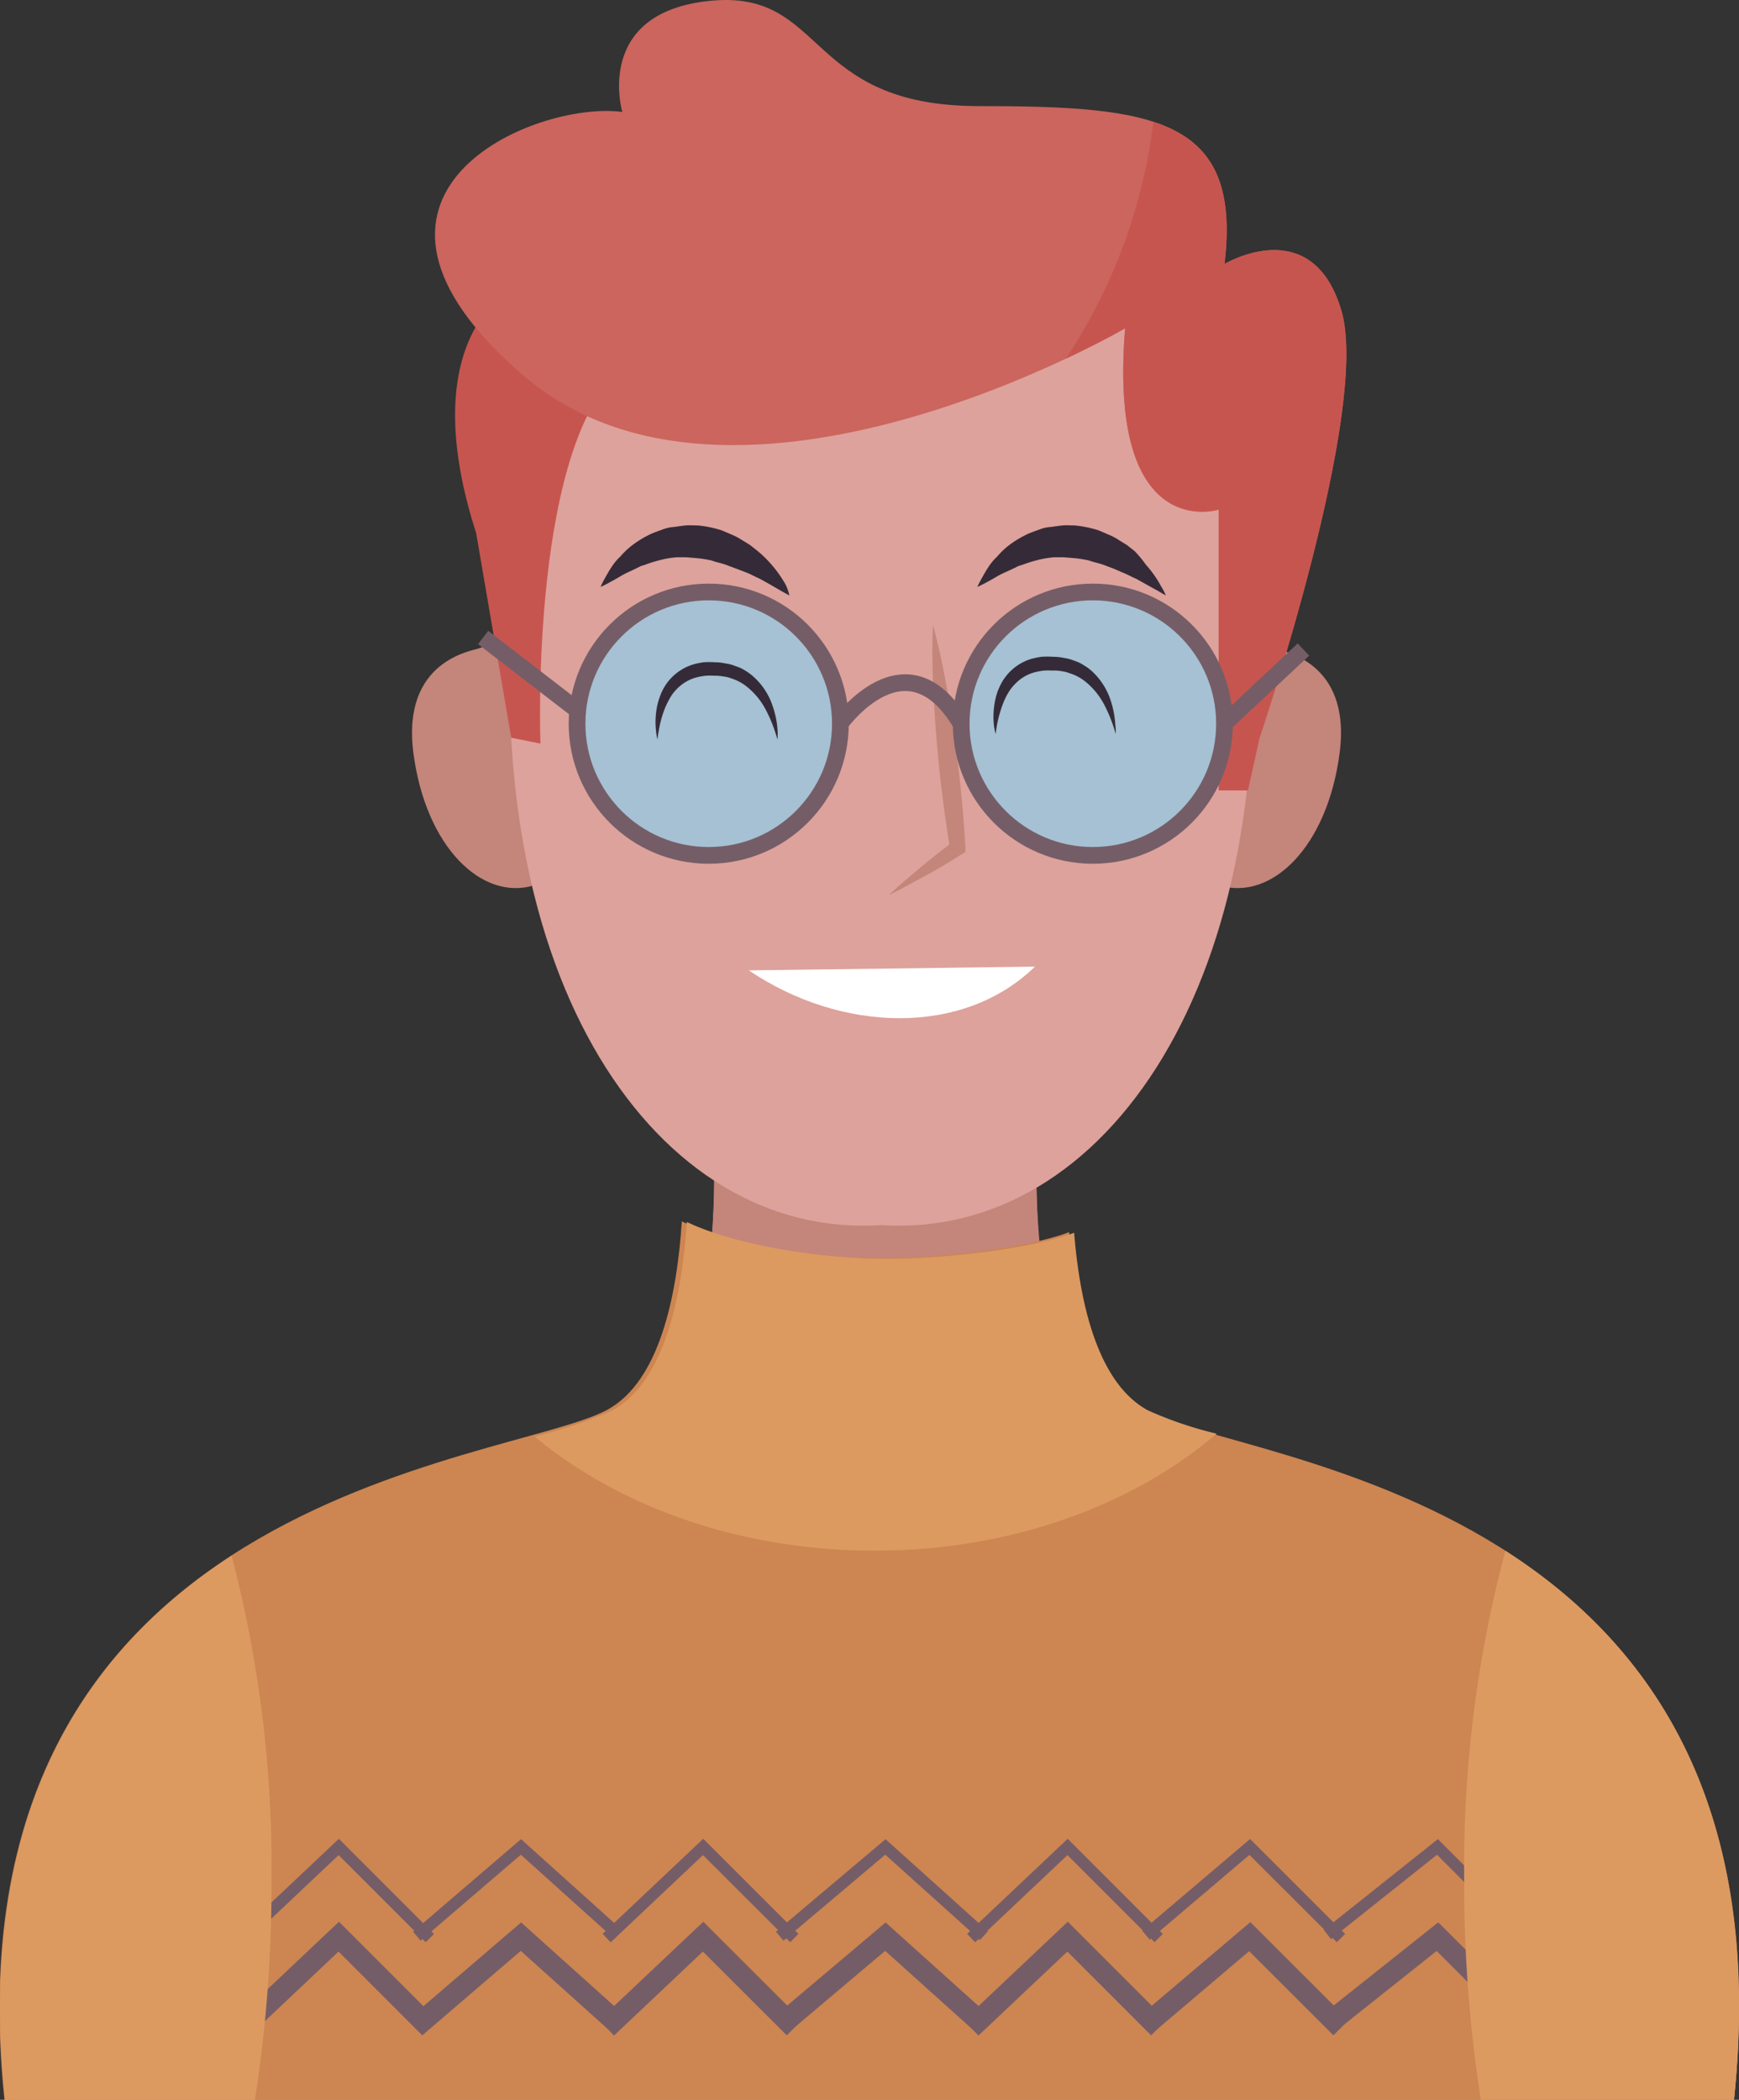 <svg xmlns="http://www.w3.org/2000/svg" viewBox="0 0 148.72 179.52"><rect x="0" y="0" width="148.72" height="179.52" fill="#333333" stroke="none"/><defs><style>.cls-1{fill:#dda29b;}.cls-2{fill:#c4857b;}.cls-3{fill:#cd8551;}.cls-4{fill:#dc9a61;}.cls-11,.cls-5,.cls-6{fill:none;}.cls-11,.cls-12,.cls-5,.cls-6{stroke:#755d67;stroke-miterlimit:10;}.cls-5{stroke-width:1.83px;}.cls-7{fill:#c7554f;}.cls-8{fill:#cb655d;}.cls-9{fill:#fff;}.cls-10{fill:#352b38;}.cls-11,.cls-12{stroke-width:1.43px;}.cls-12{fill:#a5c1d3;}</style></defs><title>Recurso 7</title><g id="Capa_2" data-name="Capa 2"><g id="Capa_1-2" data-name="Capa 1"><path class="cls-1" d="M95.09,120.92c-8.48-4.63-6.17-27-6.17-27l-12.7.82v-.81l-1.36.41-1.36-.41v.81l-12.7-.82s2.31,22.37-6.17,27S-4,127.86,1.42,179.52H148.29C153.69,127.86,103.57,125.54,95.09,120.92Z"/><path class="cls-2" d="M59,115.15q15.23-2.28,30.42-4.68a68.07,68.07,0,0,1-.51-16.55l-12.7.82v-.81l-1.36.41-1.36-.41v.81l-12.7-.82S62.13,106.92,59,115.15Z"/><path class="cls-3" d="M97.73,120.52c-4.24-2.31-5.8-9-6.3-15.18-3.72,1.41-11.18,2.23-16,2.23-5.75,0-13-1.18-17.12-3.15-.42,6.41-1.92,13.67-6.36,16.1-8.54,4.66-57,7-51.57,59H148.29C153.73,127.51,106.27,125.18,97.73,120.52Z"/><path class="cls-4" d="M74.79,132.57c11.66,0,22.12-3.88,29.26-10a32.6,32.6,0,0,1-5.89-2c-4.24-2.31-5.8-9-6.3-15.18-3.73,1.41-11.18,2.23-16,2.23-5.75,0-13-1.18-17.12-3.15-.42,6.41-1.92,13.67-6.36,16.1a38.19,38.19,0,0,1-6.67,2.24C52.89,128.78,63.25,132.57,74.79,132.57Z"/><polyline class="cls-5" points="20.72 173.36 28.97 165.57 36.76 173.36"/><polyline class="cls-5" points="113.52 173.05 122.93 165.57 130.72 173.36"/><polyline class="cls-5" points="98 173.1 106.88 165.57 114.68 173.36"/><polyline class="cls-5" points="83.05 173.36 91.3 165.57 99.09 173.36"/><polyline class="cls-5" points="66.68 173.2 75.72 165.57 84.15 173.15"/><polyline class="cls-5" points="51.88 173.36 60.13 165.57 67.93 173.36"/><polyline class="cls-5" points="35.65 173.2 44.55 165.57 52.88 173.05"/><polyline class="cls-6" points="20.72 165.69 28.97 157.9 36.76 165.69"/><polyline class="cls-6" points="113.52 165.39 122.93 157.9 130.72 165.69"/><polyline class="cls-6" points="98 165.44 106.88 157.9 114.68 165.69"/><polyline class="cls-6" points="83.05 165.69 91.3 157.9 99.09 165.69"/><polyline class="cls-6" points="66.68 165.53 75.72 157.9 84.15 165.48"/><polyline class="cls-6" points="51.88 165.69 60.13 157.9 67.93 165.69"/><polyline class="cls-6" points="35.65 165.53 44.55 157.9 52.88 165.39"/><path class="cls-4" d="M23.22,160.82A105.17,105.17,0,0,0,19.81,133c-12,7.79-22,21.33-19.39,46.53H21.8A118.89,118.89,0,0,0,23.22,160.82Z"/><path class="cls-4" d="M128.74,132.58a104.85,104.85,0,0,0-3.52,28.24,118.89,118.89,0,0,0,1.42,18.7h21.65C151,153.86,140.78,140.3,128.74,132.58Z"/><path class="cls-2" d="M50,61.19c-2.5-7.75-8.42-6-9-5.77s-6.7,1-5.64,9S41.19,77,45.61,75.71C50.16,75,52.53,69,50,61.19Z"/><path class="cls-2" d="M99.92,61.19c2.5-7.75,8.42-6,9-5.77s6.7,1,5.64,9S108.76,77,104.34,75.71C99.79,75,97.41,69,99.92,61.19Z"/><path class="cls-1" d="M44,49.44c3.09-34,28.94-32.08,31.37-31.83,2.44-.25,28.28-2.16,31.38,31.83,3.11,34.2-12.12,56.53-31.38,55.3C56.07,106,40.84,83.64,44,49.44Z"/><path class="cls-7" d="M42.72,25.57s-7,4.5-2,20l3,17.5,2.5.5s-1-26.5,7.5-32.5S42.72,25.57,42.72,25.57Z"/><path class="cls-8" d="M96.22,28.07s-33.5,19.5-51.5,4,1-23.5,8.5-22.5c0,0-2.5-8.5,7.5-9.5s8,9,23,9,22.5,1,21,13.5c0,0,7.5-4.5,10,4s-7,36.5-7,36.5l-1,4.5h-2.5v-24S94.72,46.57,96.22,28.07Z"/><path class="cls-7" d="M114.72,26.57c-2.5-8.5-10-4-10-4,.86-7.2-1.26-10.58-6.08-12.15a47.05,47.05,0,0,1-7.48,20.24c3.14-1.48,5.06-2.59,5.06-2.59-1.5,18.5,8,15.5,8,15.5v24h2.5l1-4.5S117.22,35.07,114.72,26.57Z"/><path class="cls-2" d="M79.79,53.43c.43,1.56.76,3.13,1.06,4.7s.54,3.16.77,4.74c.12.79.2,1.59.3,2.38s.18,1.59.26,2.38c.17,1.59.28,3.19.38,4.78l0,.43-.31.19c-1,.63-2,1.24-3.09,1.83S77.08,76,76,76.54c.87-.84,1.8-1.6,2.71-2.37s1.87-1.51,2.82-2.23l-.28.62c-.26-1.58-.49-3.16-.68-4.75-.1-.79-.2-1.58-.27-2.38s-.16-1.59-.22-2.39c-.13-1.59-.23-3.19-.29-4.79S79.71,55.05,79.79,53.43Z"/><path class="cls-9" d="M88.51,82.64c-6.16,6-16.58,5.65-24.47.32"/><path class="cls-10" d="M99.7,50.91,99,50.5l-.82-.45-1-.56c-.4-.17-.8-.4-1.24-.57l-.66-.29-.7-.26c-.46-.2-1-.28-1.44-.45a10.57,10.57,0,0,0-1.48-.22l-.73-.06c-.25,0-.49,0-.73,0a8.69,8.69,0,0,0-1.43.23,12.25,12.25,0,0,0-1.34.42l-.33.1-.3.15-.59.28a8.56,8.56,0,0,0-1.05.52c-.29.18-.58.33-.81.46-.47.25-.77.38-.77.38s.12-.28.39-.76c.13-.23.29-.53.5-.85a4.81,4.81,0,0,1,.82-1,6.52,6.52,0,0,1,1.14-1.06,9.27,9.27,0,0,1,1.55-.9c.29-.12.6-.23.91-.34a3.12,3.12,0,0,1,1-.22c.34-.05.67-.1,1-.13s.68,0,1,0a9.79,9.79,0,0,1,2,.4c.31.12.6.25.9.38a5,5,0,0,1,.83.43l.76.47.66.52A10.23,10.23,0,0,1,98,48.28a9.54,9.54,0,0,1,1.3,1.85A4.32,4.32,0,0,1,99.7,50.91Z"/><path class="cls-10" d="M67.51,50.91l-.74-.41L66,50.05l-1-.56c-.4-.17-.79-.4-1.24-.57L63,48.63l-.7-.26c-.46-.2-1-.28-1.44-.45a10.57,10.57,0,0,0-1.48-.22l-.73-.06c-.24,0-.49,0-.73,0a8.41,8.41,0,0,0-1.42.23,11.77,11.77,0,0,0-1.35.42l-.33.1-.3.15-.58.28a7.9,7.9,0,0,0-1,.52c-.3.18-.59.33-.82.46-.46.25-.76.38-.76.38a6.86,6.86,0,0,1,.38-.76c.13-.23.29-.53.5-.85a4.81,4.81,0,0,1,.82-1,6.6,6.6,0,0,1,1.15-1.06,8.78,8.78,0,0,1,1.54-.9c.29-.12.6-.23.91-.34a3.25,3.25,0,0,1,1-.22c.34-.05.68-.1,1-.13s.68,0,1,0a9.79,9.79,0,0,1,2,.4c.31.12.6.25.9.38a5,5,0,0,1,.83.43c.26.16.52.31.76.47l.66.52a10.4,10.4,0,0,1,2.41,2.92A4.63,4.63,0,0,1,67.51,50.91Z"/><path class="cls-11" d="M41.32,54.5,50,61.19l21.85.68s5.63-7.89,10.33,0h22.52l6.77-6.34"/><circle class="cls-12" cx="60.61" cy="61.87" r="11.26"/><circle class="cls-12" cx="93.46" cy="61.87" r="11.26"/><path class="cls-10" d="M66.49,63.23s-.07-.28-.23-.74a11.87,11.87,0,0,0-.78-1.83,6.21,6.21,0,0,0-1.67-2A4.07,4.07,0,0,0,62.55,58a2.83,2.83,0,0,0-.71-.17,3.74,3.74,0,0,0-.75-.06,5.5,5.5,0,0,0-.72,0,5.36,5.36,0,0,0-.79.14,3.51,3.51,0,0,0-1.22.58,4,4,0,0,0-.92.95,7.47,7.47,0,0,0-.58,1.12,9.55,9.55,0,0,0-.52,1.9,7.41,7.41,0,0,0-.11.77,4.92,4.92,0,0,1-.13-.78,6.8,6.8,0,0,1,.1-2.09A5.87,5.87,0,0,1,56.67,59a4.34,4.34,0,0,1,2.67-2.21,5.44,5.44,0,0,1,.84-.17,6.18,6.18,0,0,1,.94,0,4.05,4.05,0,0,1,.92.1,3.45,3.45,0,0,1,.89.24,3.15,3.15,0,0,1,.83.39,4.23,4.23,0,0,1,.71.53,5.83,5.83,0,0,1,1.64,2.58,7.8,7.8,0,0,1,.39,2A6.13,6.13,0,0,1,66.49,63.23Z"/><path class="cls-10" d="M95.42,62.76s-.07-.28-.23-.74a12.44,12.44,0,0,0-.78-1.82,6.3,6.3,0,0,0-1.68-2,4,4,0,0,0-1.25-.64,2.85,2.85,0,0,0-.71-.18,3.12,3.12,0,0,0-.75-.05,5.78,5.78,0,0,0-.73,0,5.21,5.21,0,0,0-.78.14,3.6,3.6,0,0,0-1.22.58,4.35,4.35,0,0,0-.92.95,6,6,0,0,0-.58,1.12A10.74,10.74,0,0,0,85.26,62c-.08.48-.11.76-.11.76A5.63,5.63,0,0,1,85,62a6.8,6.8,0,0,1,.1-2.09,5,5,0,0,1,.47-1.37,4.33,4.33,0,0,1,2.66-2.22,7.82,7.82,0,0,1,.84-.17,8.08,8.08,0,0,1,1,0,4.18,4.18,0,0,1,.92.1,3.56,3.56,0,0,1,.89.24,3.18,3.18,0,0,1,.83.4,3.75,3.75,0,0,1,.71.53A5.83,5.83,0,0,1,95,59.93a8.13,8.13,0,0,1,.38,2A5.21,5.21,0,0,1,95.42,62.76Z"/></g></g></svg>